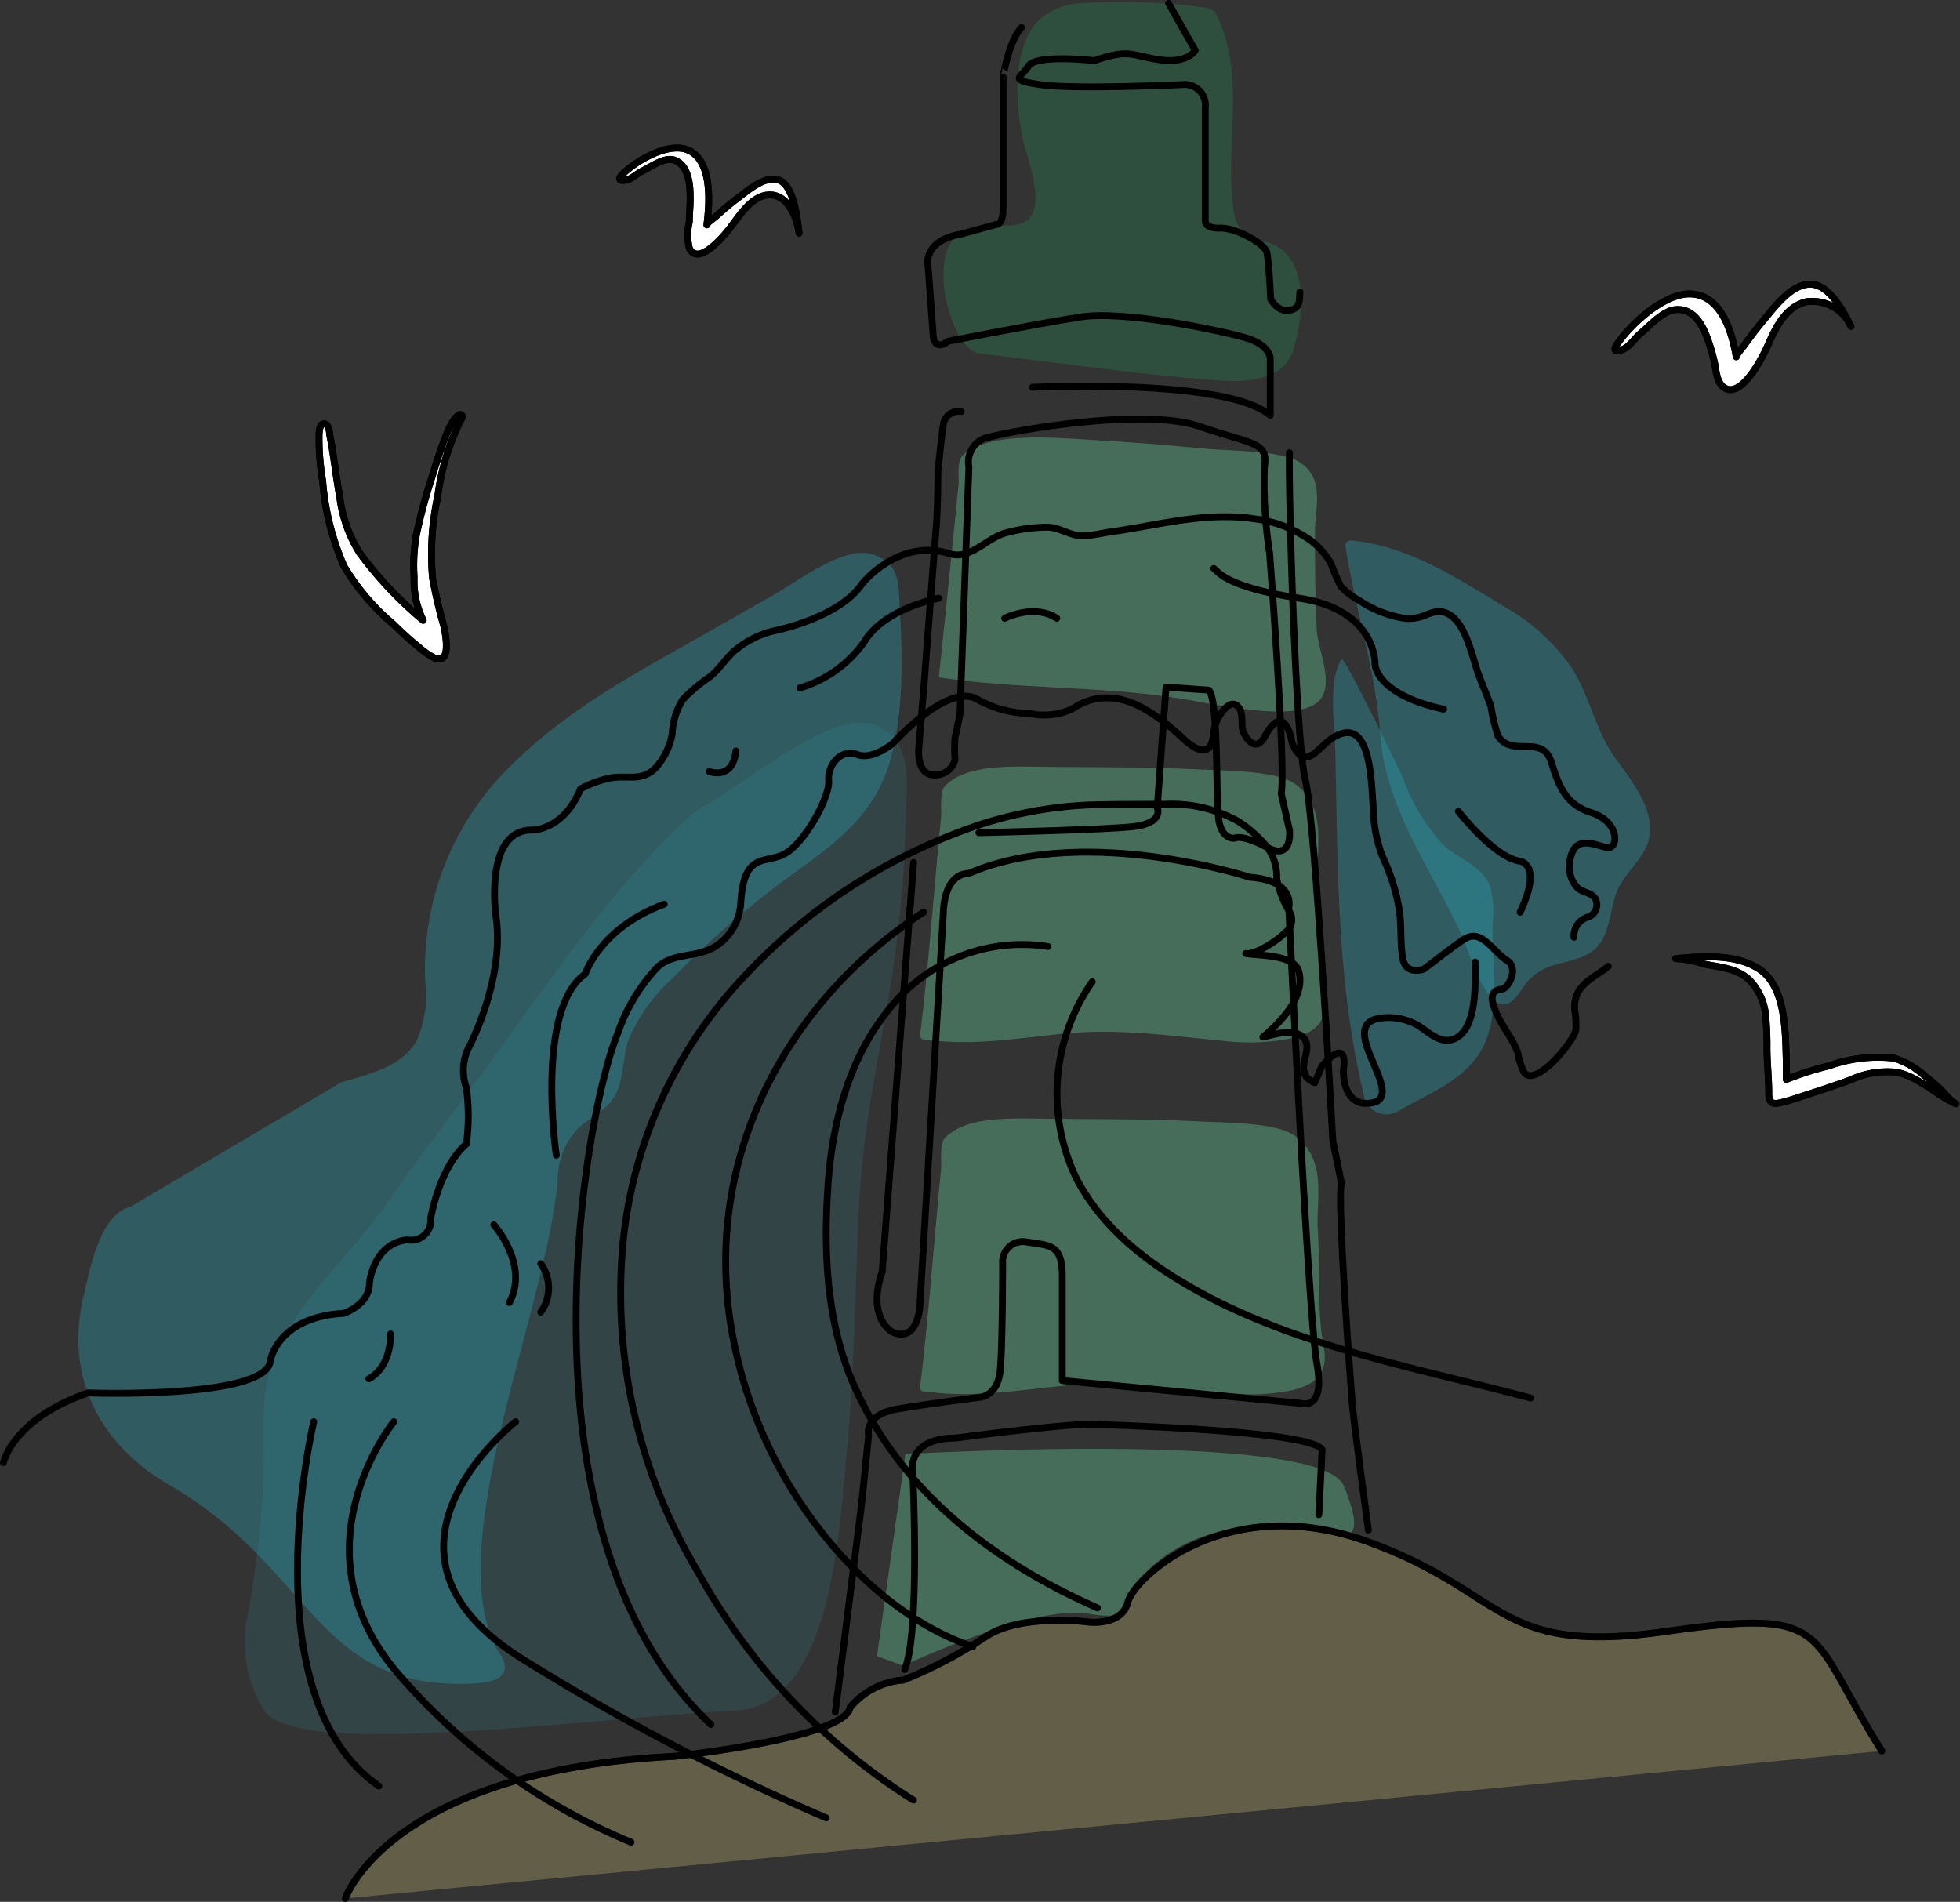 <svg xmlns="http://www.w3.org/2000/svg" viewBox="0 0 142.88 138.64"><rect x="0" y="0" width="142.88" height="138.64" fill="#333333" stroke="none"/><defs><style>.cls-1{fill:#fff;}.cls-1,.cls-2,.cls-8{stroke:#000;stroke-linecap:round;stroke-linejoin:round;stroke-width:0.5px;}.cls-2{fill:#877f59;opacity:0.58;}.cls-3{fill:#231815;}.cls-4{fill:#65d19b;}.cls-4,.cls-5{opacity:0.37;}.cls-5{fill:#2a7f51;}.cls-6,.cls-7{fill:#2bb1bf;}.cls-6{opacity:0.14;}.cls-7{opacity:0.32;}.cls-8{fill:none;}</style></defs><g id="레이어_2" data-name="레이어 2"><g id="color"><path class="cls-1" d="M122.15,69.88c1.92-.17,4.35-.37,6.07.75,2,1.28,1.93,4.7,2,6.78,0,.43,0,.85,0,1.28a22.83,22.83,0,0,1,3.13-1,10.52,10.52,0,0,1,4.74-.55,5.9,5.9,0,0,1,2.18,1.26c.41.31.8.64,1.18,1s.74.88,1.13,1.06c-1.51-.68-2.74-2-4.37-2.3a6.4,6.4,0,0,0-3.33.57c-1.08.39-2.18.76-3.28,1.11-.61.2-1.24.42-1.87.56s-.8-.12-.79-.77c0-1-.12-2.08-.13-3.13a23.67,23.67,0,0,0-.09-2.38,4.3,4.3,0,0,0-1.22-2.71c-.92-.85-2.14-.89-3.3-1.14A7.27,7.27,0,0,0,122.15,69.88Z"/><path class="cls-1" d="M45.36,12.72c1-1,3.29-2.34,4.72-1.81,1.89.71,1.65,3.92,1.45,5.48,0-.15.53-.5.64-.6.5-.45,1-.89,1.55-1.3.74-.56,2.16-1.83,3.17-1.31S58.13,16,58.25,17c-.12-1-.71-2.63-1.94-2.78-1.38-.16-2.35,1.42-3.06,2.36-.43.56-2.34,2.89-3,1.51a4.15,4.15,0,0,1,0-1.92c0-.62.08-1.25.06-1.88,0-.9-.15-2.3-1.18-2.63-.7-.22-1.67.5-2.28.79-.36.18-.66.46-1,.61S44.85,13.23,45.36,12.72Z"/><path class="cls-1" d="M117.86,25.13c.87-1.34,3.25-3.6,5.16-3.7,2.51-.12,3.28,3,3.55,4.58,0-.16.48-.7.58-.84.46-.64.94-1.27,1.46-1.89.71-.84,2-2.63,3.42-2.56s2.43,2.17,2.9,3.07A3.09,3.09,0,0,0,131.67,22c-1.73.43-2.4,2.33-2.95,3.51-.34.71-1.89,3.71-3.12,2.68-.48-.4-.5-1.25-.63-1.81a14.45,14.45,0,0,0-.54-1.81c-.33-.83-.93-2.11-2.29-2-.92.09-1.87,1.17-2.52,1.71-.37.31-.64.71-1,1S117.41,25.83,117.86,25.13Z"/><path class="cls-1" d="M23.26,31.61a18.24,18.24,0,0,0,.26,3.44,19.16,19.16,0,0,0,1.56,6.23,16.57,16.57,0,0,0,3.59,4.22c.6.59,1.23,1.17,1.89,1.7a5.59,5.59,0,0,0,1.06.74c1.32.62.87-1.68.74-2.28a36.32,36.32,0,0,1-.83-3.54,20,20,0,0,1,.39-6,17.31,17.31,0,0,1,1.74-5.63.31.31,0,0,0,.05-.12c0-.11-.15-.17-.25-.13a1.4,1.4,0,0,0-.42.45,5.61,5.61,0,0,0-.54,1.1c-.4,1-.73,2.07-1.05,3.11A38.85,38.85,0,0,0,30.35,39a12.8,12.8,0,0,0-.16,3.09,6.44,6.44,0,0,0,.66,3.13,28,28,0,0,1-4.63-4.91,10,10,0,0,1-1.46-4.15c-.29-1.49-.42-3-.73-4.49,0-.19-.08-.78-.39-.77S23.31,31.19,23.26,31.61Z"/><path class="cls-2" d="M25.17,138.39s3.18-9.3,24-10.36c0,0,12.44-1.32,12.8-3.56a5.57,5.57,0,0,1,3.89-2,32.64,32.64,0,0,0,5.92-3.11c2.54-1.78,7.54-1.12,7.54-1.12s2.45.33,2.9-1.45,7.18-8.11,17.44-4.42,9.31,8.32,21.68,6.57,10.3-.08,15.84,8.7"/><rect class="cls-3" x="32.31" y="32.62" width="0.33" height="0.33"/><path class="cls-4" d="M68.44,49.38q.45-4.26.88-8.52l.57-5.68c0-.49-.12-1.63.3-2,1.87-1.72,6.58-1.27,9.3-1.12s5.6.39,8.39.65c1.71.17,5.54.1,6.88,1,1.82,1.15,1.13,3.34,1.1,4.82,0,2.47,0,4.95.13,7.42.06,1.32,1.35,4,.14,5.17-1.73,1.67-8.12.07-10.37-.24C80.07,50,74.1,50.24,68.44,49.38Z"/><path class="cls-4" d="M67.2,101.39a.32.32,0,0,1-.12-.35c.64-5.26,1-10.54,1.52-15.81.05-.56-.14-1.86.31-2.31,1.35-1.34,3.87-1.42,6.51-1.38,4,.07,8,0,12,.21,2.13.1,5.5.08,6.9,1,2.5,1.71,1.6,4.8,1.74,6.81.16,2.46,0,4.92.25,7.38.12,1.44,1.19,3.6-2.09,4.4a16,16,0,0,1-5,.2c-3.85-.35-7.52-.91-11.47-.54-3.3.3-6.55.9-9.93.48A1.38,1.38,0,0,1,67.2,101.39Z"/><path class="cls-4" d="M67.2,75.73a.3.3,0,0,1-.12-.34c.64-5.27,1-10.54,1.52-15.82.05-.55-.14-1.86.31-2.3,1.35-1.34,3.87-1.43,6.51-1.38,4,.06,8,0,12,.2,2.13.11,5.5.09,6.9,1,2.5,1.7,1.6,4.8,1.74,6.81.16,2.45,0,4.92.25,7.37.12,1.44,1.19,3.61-2.09,4.41a16,16,0,0,1-5,.2c-3.85-.36-7.52-.91-11.47-.55-3.3.31-6.55.91-9.93.49A1.58,1.58,0,0,1,67.2,75.73Z"/><path class="cls-4" d="M63.93,120.73,66,106s30.2-1.77,31.94,2.29,0,3.57,0,3.57S87,108.7,82.2,116.33c0,0,1,2-2.9,1.3s-13.46,3.8-13.46,3.8Z"/><path class="cls-5" d="M70.67,25.41C69,24,67.79,18.47,69.91,17.08A5.36,5.36,0,0,1,73,16.42a3.44,3.44,0,0,0,1.5-.14c2-.85.38-4.65.08-6.06-.53-2.49-.82-6.39.93-8.52A4.79,4.79,0,0,1,79,.23,45.32,45.32,0,0,1,87.8.55a1.2,1.2,0,0,1,.66.23,1.19,1.19,0,0,1,.28.42c2.17,4.7.43,9.53,1.22,14.35a2.38,2.38,0,0,0,1,1.62,6.66,6.66,0,0,0,1.52.52c3,1,2.54,5.28,1.83,7.71-.9,3.06-5.1,2.36-7.47,2.16-5.11-.43-10.2-1.2-15.29-1.77A1.54,1.54,0,0,1,70.67,25.41Z"/><path class="cls-6" d="M63.55,79.75a72.35,72.35,0,0,0-.95,8.48c-.27,6.32-.35,12.65-1,19-.46,4.69-1.13,17.09-7.91,17.45-10.64.57-32.51,3.63-34.48-.07a9.39,9.39,0,0,1-1.11-7.11,72.89,72.89,0,0,0,1.09-9.55c.15-3.16-.38-6.29.91-9.25,1.79-4.1,5.43-7.21,8-10.83,2.32-3.32,4.79-6.55,7.18-9.82,4.36-5.93,8.6-12.34,13.9-17.5a11.88,11.88,0,0,1,2-1.7c5.36-3.21,11.28-8.62,14.1-4.89,1.14,1.52.78,3.75.75,5.52q-.07,3.47-.41,6.91C65.21,70.89,64.28,75.3,63.55,79.75Z"/><path class="cls-7" d="M24.89,78.89c2.05-.58,4.39-1.14,5.47-3a8.11,8.11,0,0,0,.64-4.3,20.66,20.66,0,0,1,6.35-15.88C41,52.08,45.53,49.5,50,47l6.39-3.63c1.74-1,3.81-2.6,5.81-3a2.82,2.82,0,0,1,2.93,1.13,4.18,4.18,0,0,1,.41,1.89c.22,3.89.43,7.91-.56,11.72-1.06,4.12-3.79,6.14-7.1,8.54A66.22,66.22,0,0,0,49,71.34a12.65,12.65,0,0,0-3.22,4.55c-.39,1.26-.3,2.71-.91,3.9s-1.83,1.58-2.8,2.54a5.38,5.38,0,0,0-1.41,3.48c-.58,9.09-8.85,27.43-4.22,34.76a1.62,1.62,0,0,1,.36,1.06c-.09.76-1.06,1-1.82,1.06-12,.86-11.93-8.27-22.72-14.49-5.13-3-7.57-8-6.15-13.79.47-1.9,1.12-5.83,3.38-6.43"/><path class="cls-7" d="M98.11,39.61a.36.36,0,0,1,.07-.1.53.53,0,0,1,.44-.1c4.16.42,7.74,2.83,11.23,4.92a14.89,14.89,0,0,1,4.63,4.22c1.38,2.06,1.77,4.57,3.2,6.61,1.17,1.65,3,3.8,2.53,6-.35,1.43-1.71,2.39-2.31,3.74s-.46,3.68-2.05,4.6-3.42.47-4.8,2.44a4.84,4.84,0,0,1-.78,1c-1.76,1.52-3.2-3.62-3.63-4.58-2.1-4.7-5.64-9.39-6-14.67C100.29,49,98.84,44.56,98.11,40A.77.77,0,0,1,98.11,39.61Z"/><path class="cls-7" d="M101.93,81a1.68,1.68,0,0,1-2.49-1.07l-.09-.42c-1.89-8-1.82-16.1-2-24.29,0-2-.62-5.47.45-7.18.17-.27,4.28,8.19,4.54,8.82a14.05,14.05,0,0,0,2.76,4.61c1.07,1.11,3,1.63,3.53,3.16a6.92,6.92,0,0,1,.19,2.57c-.15,3.09.83,7.32-1.27,10C106.12,79.05,103.89,79.83,101.93,81Z"/></g><g id="drawing"><path class="cls-8" d="M122.15,69.88c1.92-.17,4.35-.37,6.07.75,2,1.28,1.93,4.7,2,6.78,0,.43,0,.85,0,1.28a22.83,22.83,0,0,1,3.13-1,10.52,10.52,0,0,1,4.74-.55,5.9,5.9,0,0,1,2.18,1.26c.41.31.8.64,1.18,1s.74.88,1.13,1.06c-1.51-.68-2.74-2-4.37-2.3a6.4,6.4,0,0,0-3.33.57c-1.08.39-2.18.76-3.28,1.11-.61.2-1.24.42-1.87.56s-.8-.12-.79-.77c0-1-.12-2.08-.13-3.13a23.67,23.67,0,0,0-.09-2.38,4.3,4.3,0,0,0-1.22-2.71c-.92-.85-2.14-.89-3.3-1.14A7.27,7.27,0,0,0,122.15,69.88Z"/><path class="cls-8" d="M45.36,12.72c1-1,3.29-2.34,4.72-1.81,1.89.71,1.65,3.92,1.45,5.48,0-.15.53-.5.64-.6.5-.45,1-.89,1.55-1.3.74-.56,2.16-1.83,3.17-1.31S58.13,16,58.25,17c-.12-1-.71-2.63-1.94-2.78-1.38-.16-2.35,1.42-3.06,2.36-.43.56-2.34,2.89-3,1.51a4.15,4.15,0,0,1,0-1.92c0-.62.08-1.25.06-1.88,0-.9-.15-2.3-1.18-2.63-.7-.22-1.67.5-2.28.79-.36.18-.66.46-1,.61S44.85,13.23,45.36,12.72Z"/><path class="cls-8" d="M117.86,25.13c.87-1.34,3.25-3.6,5.16-3.7,2.51-.12,3.28,3,3.55,4.58,0-.16.48-.7.58-.84.46-.64.94-1.27,1.46-1.89.71-.84,2-2.63,3.42-2.56s2.43,2.17,2.9,3.07A3.09,3.09,0,0,0,131.67,22c-1.73.43-2.4,2.33-2.95,3.51-.34.71-1.89,3.71-3.12,2.68-.48-.4-.5-1.25-.63-1.81a14.45,14.45,0,0,0-.54-1.81c-.33-.83-.93-2.11-2.29-2-.92.09-1.87,1.17-2.52,1.71-.37.31-.64.71-1,1S117.41,25.83,117.86,25.13Z"/><path class="cls-8" d="M23.26,31.61a18.24,18.24,0,0,0,.26,3.44,19.16,19.16,0,0,0,1.56,6.23,16.57,16.57,0,0,0,3.59,4.22c.6.59,1.23,1.17,1.89,1.7a5.59,5.59,0,0,0,1.06.74c1.32.62.87-1.68.74-2.28a36.32,36.32,0,0,1-.83-3.54,20,20,0,0,1,.39-6,17.31,17.31,0,0,1,1.74-5.63.31.31,0,0,0,.05-.12c0-.11-.15-.17-.25-.13a1.4,1.4,0,0,0-.42.45,5.61,5.61,0,0,0-.54,1.1c-.4,1-.73,2.07-1.05,3.11A38.85,38.85,0,0,0,30.35,39a12.8,12.8,0,0,0-.16,3.09,6.44,6.44,0,0,0,.66,3.13,28,28,0,0,1-4.63-4.91,10,10,0,0,1-1.46-4.15c-.29-1.49-.42-3-.73-4.49,0-.19-.08-.78-.39-.77S23.31,31.19,23.26,31.61Z"/><path class="cls-8" d="M.25,106.63s.65-3.18,6.16-5.09c0,0,13.06.47,13.3-2.35,0,0,.49-3.18,5.35-3.45,0,0,1.87-.63,1.87-2.18,0,0,.24-2.9,2.76-3.18a1.42,1.42,0,0,0,1.7-1.54S32,85.12,34,83.39a15.6,15.6,0,0,0,0-4.09,3.77,3.77,0,0,1,.15-2.9s2.69-5,2-9.63c0,0-.89-6.35,2.68-6.26,0,0,2.27,0,3.49-3a7.88,7.88,0,0,1,2-.76c1.35-.33,2.48.35,3.57-.88a5.06,5.06,0,0,0,1.11-2.37A5.24,5.24,0,0,1,49.77,51a12.14,12.14,0,0,1,2-1.68c.72-.58,1.2-1.44,1.92-2A6.91,6.91,0,0,1,56.37,46s4.78-.91,6.49-3.46c0,0,2.67-3.36,6.4-2.17,1.49.47,2.76-1.25,4.16-1.55a11.61,11.61,0,0,1,2.93-.39c.9,0,1.68.66,2.6.62.69,0,1.42-.2,2.11-.29,3.49-.5,6.93-1.49,10.5-.92a8.8,8.8,0,0,1,4,1.57,5.4,5.4,0,0,1,1.48,1.7,13,13,0,0,0,.72,1.66,5.43,5.43,0,0,0,1.32,1A8.15,8.15,0,0,0,102,45a3,3,0,0,0,1.44,0c.7-.19,1.23-.62,2-.31,1.38.58,1.84,3.05,2.33,4.44.29.79.63,1.55.91,2.35a15.71,15.71,0,0,0,.51,2.15,1.49,1.49,0,0,0,.37.42c1.08.87,2.9-.36,3.51,1.46.48,1.45.89,3.09,2.91,3.72s2,2.46,1.34,2.55-2.55-1.27-2.88,1a2.22,2.22,0,0,0,.55,1.93c.36.36,1,.33,1.3.8a.94.94,0,0,1-.55,1.35,1.42,1.42,0,0,0-1,1.46"/><path class="cls-8" d="M117.24,70.44c-.71.61-1.71,1-2.21,1.91a2.37,2.37,0,0,0-.22,1.42,5.48,5.48,0,0,1,.06,1.34c-.22.89-2.93,4.2-3.77,3.06a5.39,5.39,0,0,1-.46-1.44c-.35-1-1.15-1.9-1.57-2.91-.14-.36-.44-1-.21-1.39s.58-.23.81-.4c.53-.41.91-1.56.21-2-1.06-.66-1.89-2.41-3.17-1.55-1,.67-1.94,1.44-2.91,2.16,0,0-1.34.51-1.55-.81-.18-1.1-.08-2.24-.22-3.35a14.61,14.61,0,0,0-1.23-4,9.8,9.8,0,0,1-.68-3.48c-.18-1.8-.08-7.08-3-5.19-1.08.7-2,2.53-2.93.35,0,0-.49-3.24-2-.45,0,0-.64,1.37-1.52-.27-.25-.47,0-1.28-.32-1.8-.49-.74-1.11,0-1.44.51a3.23,3.23,0,0,0-.47,1.56c-.23,1.58-1.34.92-2.18.14-2.31-2.16-5.15-4.14-8.1-2.17a4.94,4.94,0,0,1-3.11.33,8,8,0,0,1-3.75-1c-2.16-1.36-6.2,3.17-6.2,3.17s-1.49,1.26-2.62.82-2.16.71-2.07,1.9-1.67,4.4-3.1,5.28-3.07-.24-3.31,3.61A4,4,0,0,1,52.14,69c-1.36.85-3,.4-4.23,1.52A13.54,13.54,0,0,0,45,75.41c-2.61,6.44-7.62,36.68,6.82,50.3"/><path class="cls-8" d="M79.62,71.57a14.23,14.23,0,0,0-1.14,14.36C80.75,90.27,85,93,89,95c7.14,3.48,15,4.9,22.58,6.91"/><path class="cls-8" d="M107.54,70.13c0,1.61.16,5.08-1.66,5.65-.93.28-1.71-.51-2.46-1a4.32,4.32,0,0,0-2.72-.57c-3.77.42,2.68,6.37-1.27,6.22,0,0-1.5,0-1.5-2.43,0,0,.49-2.59-1.58-.27l-.49,1.18c0,.09-.53-.29-.56-.32-.76-.89.42-2.08-.24-2.9s-2.26-.24-3-.09c1.21-1,3.15-2.93,2.61-4.81-.36-1.22-2.87-1.11-3.86-1.28.71.12,2.39-1,2.89-1.54a1.15,1.15,0,0,0,.37-1.39,7.59,7.59,0,0,1-1-2.53,3.61,3.61,0,0,0-.7-2.3,9.16,9.16,0,0,0-2.11-1.88,9.93,9.93,0,0,0-5.32-1.24c-1.86,0-3.75,0-5.6.05A30.44,30.44,0,0,0,71.78,60,41.33,41.33,0,0,0,54.42,71a33,33,0,0,0-9.11,21,39.55,39.55,0,0,0,5.56,22.58,45.81,45.81,0,0,0,15.6,16.57l.12.07"/><path class="cls-8" d="M76.4,69a12.35,12.35,0,0,0-11.8,4.83c-2.8,3.56-4,8.27-4.26,12.92-.33,5,0,10.26,2.16,14.77C66.09,109.22,73,114.13,80,117.21"/><path class="cls-8" d="M67.32,66.5c-9.54,6.17-16,17.31-14.08,29.89a32.8,32.8,0,0,0,5,13c3.14,4.77,7.56,8.91,12.68,10.65"/><path class="cls-8" d="M40.55,84.21S39,73.58,42.66,71c0,0,1.06-3.36,5.76-5.09"/><path class="cls-8" d="M58.31,50.15A8.82,8.82,0,0,0,63,46.79c1.46-2.45,5.43-3.18,5.43-3.18"/><path class="cls-8" d="M88.48,41.44c.25.09.58,1.32,6.25,2.17s5.51,4.82,5.51,4.82,0,2.18,5,3.27"/><path class="cls-8" d="M106.31,59.14s2.59,3.36,4.5,3.64c0,0,1.67.19,0,3.72"/><path class="cls-8" d="M36,89.29s2.6,2.87,1.14,5.66"/><path class="cls-8" d="M39.42,92.12a3,3,0,0,1,0,3.53"/><path class="cls-8" d="M22.87,103.64s-4.74,20,4.75,26.56"/><path class="cls-8" d="M28.71,103.64s-7.3,9,0,18A45,45,0,0,0,46,134.29"/><path class="cls-8" d="M37.59,103.64s-12.28,9.54.73,17.44a164.44,164.44,0,0,0,21.91,11.44"/><path class="cls-8" d="M51.7,56.24s1.71.68,1.95-1.5"/><path class="cls-8" d="M73.24,45.07s2.13-1.09,3.8,0"/><path class="cls-8" d="M26.89,100.51s1.58-.68,1.58-3.27"/><path class="cls-8" d="M25.17,138.39s3.18-9.3,24-10.36c0,0,12.44-1.32,12.8-3.56a5.57,5.57,0,0,1,3.89-2,32.64,32.64,0,0,0,5.92-3.11c2.54-1.78,7.54-1.12,7.54-1.12s2.45.33,2.9-1.45,7.18-8.11,17.44-4.42,9.31,8.32,21.68,6.57,10.3-.08,15.84,8.7"/><path class="cls-8" d="M66.6,62.87,64.31,92.7c-1.16,3.41.74,4.4.74,4.4,1.84.82,2-1.81,2-1.81l1.71-28.61c.08-3.19,1.84-3,1.84-3,8.44-3.66,20.51.27,20.51.27,3.35.24,2.84,2.19,2.84,2.19S95.36,95.92,96,99.41s-1.16,2.89-1.16,2.89l-17.4-1.66s0-5.17,0-7.54-.8-2.29-2.6-2.56a1.47,1.47,0,0,0-1.75,1.57s0,6-.18,7.82-1.43,1.92-1.43,1.92-3.43.43-6,.85-2.16,1.94-2.16,1.94l-.51,5-1.92,15.16"/><path class="cls-8" d="M96.14,110.42l.24-4.74c-.79-1.45-16.91-1.85-16.91-1.85-2.32,0-9.81,1-9.81,1-3.82,0-3.11,2.75-3.11,2.75s.53,11.53-.6,14.12"/><path class="cls-8" d="M99.75,111.55s-1.07-8-1.17-9.18-1.13-15-.79-16.12l-.63-3.1s-1.28-23.42-2-26.28S93.91,35.49,94,33"/><path class="cls-8" d="M70.07,30A1.12,1.12,0,0,0,68.76,31c-.19,1.29-.39,3.44-.39,3.44s0,2.57-.13,4.1-.89,11.51-.89,11.51L67,54.28s-.31,2.1,1,2.21a1.51,1.51,0,0,0,1.62-1.09,11.12,11.12,0,0,1,0-1.65c.09-.33.36-1.71.36-1.71l.65-18a1.85,1.85,0,0,1,1.59-2.2c2-.52,11.22-2.12,15.24-.75s5,1.11,4.71,3a33.61,33.61,0,0,0,.38,6.22s1.2,15.52.85,17.53L94,60.52s.25,2.26-1.61,1.26S90,61.1,90,61.1s-.91.16-1.15-1.31,0-8.64-.72-9.48L85,50.09l-.64,8.79s.55,1.15-1.86,1.39-11.14.43-11.14.43"/><path class="cls-8" d="M75.27,28.23s14.11-.7,17.33,2.05V26.13s0-1-1.84-1.52-8.78-2-12-1.5-9.65,1.77-9.65,1.77-1,.85-1.09-.51-.37-5-.37-5-.43-1.81,2.43-2.31l2.52-.69s.52.1.52-1.13,0-9.62,0-9.62S73.52,3,74.47,2"/><path class="cls-8" d="M85.19.25l1.94,3.42s-.55,1-2.64.68-2.16-.81-4.71.07c0,0-4.24-.49-4.8.39s-1.53,1,.84,1.36,10.32,0,10.32,0a1.52,1.52,0,0,1,1.72,1.71c0,1.9,0,8.27,0,8.27s0,.52,1.09.48,3.24,1.1,3.4,1.78.28,3.4.28,3.4.49.94,1.34.81.74-.7.79-1.32"/></g></g></svg>
